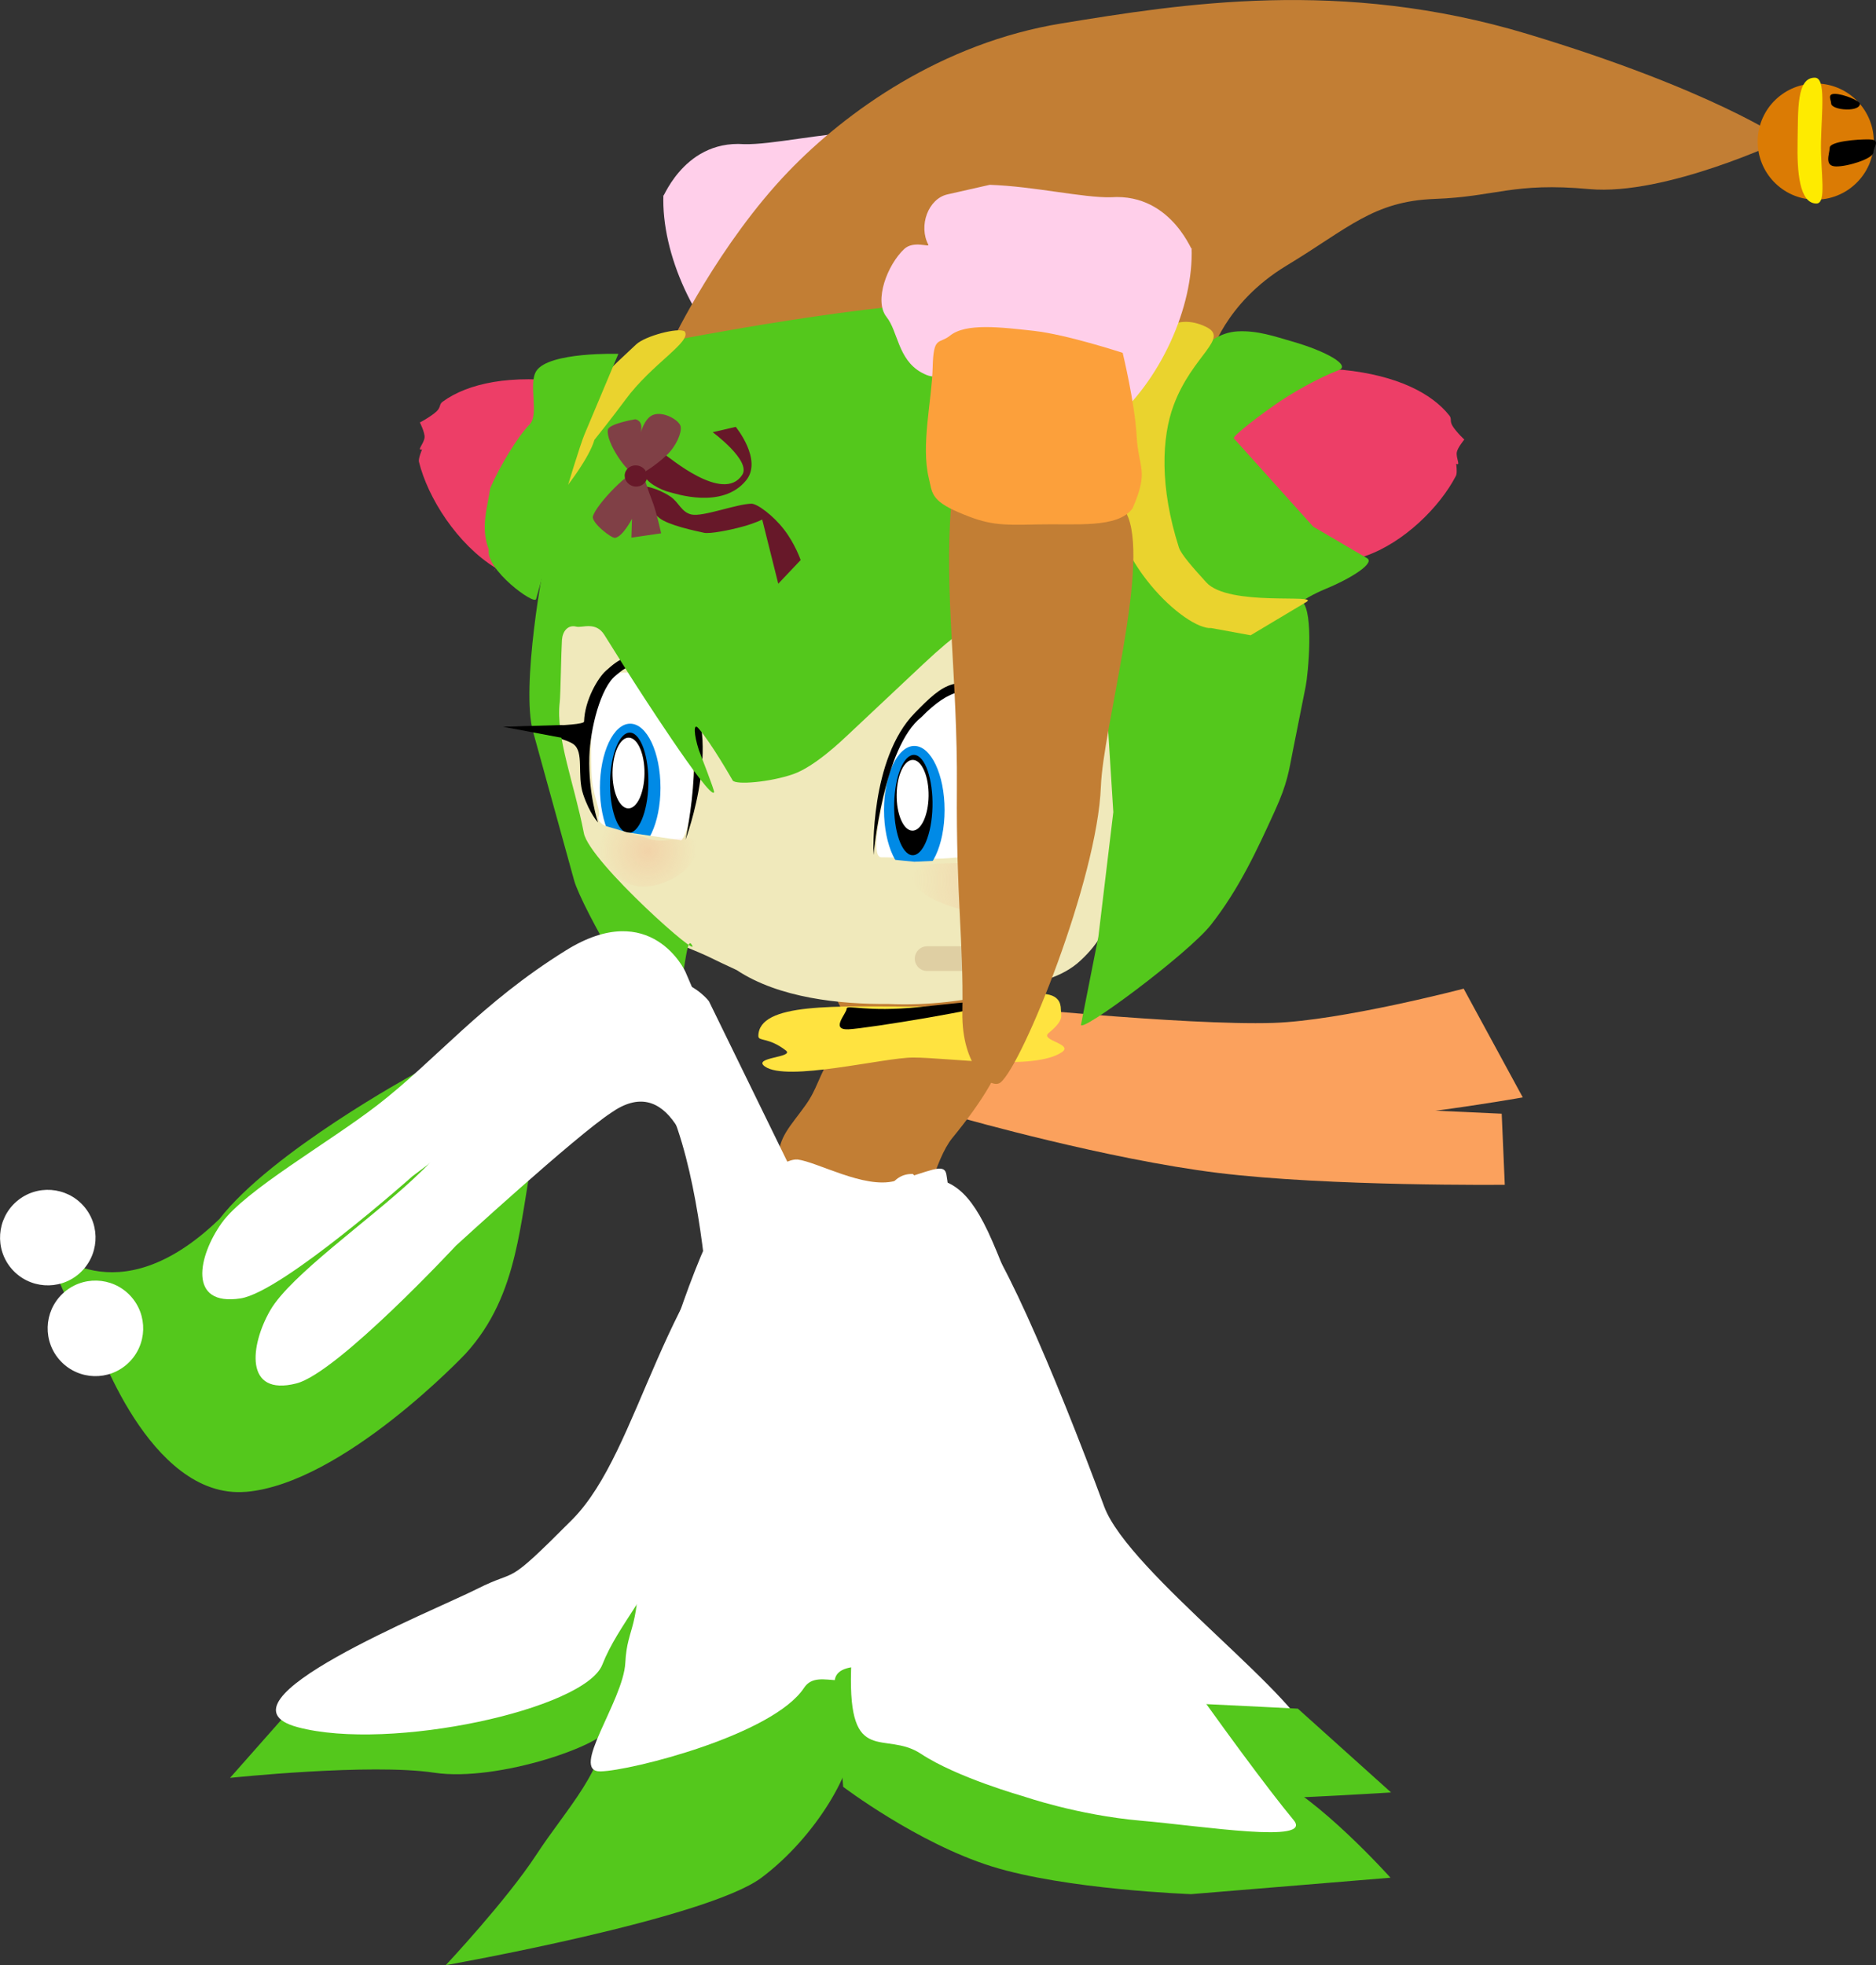 <svg version="1.1" xmlns="http://www.w3.org/2000/svg" xmlns:xlink="http://www.w3.org/1999/xlink" width="28.063" height="29.389" viewBox="0,0,28.063,29.389"><rect x="0" y="0" width="28.063" height="29.389" fill="#333333" stroke="none"/><defs><radialGradient cx="240.749" cy="201.82" r="1.312" gradientUnits="userSpaceOnUse" id="color-1"><stop offset="0" stop-color="#f5ab87" stop-opacity="0.349"/><stop offset="1" stop-color="#f5ab87" stop-opacity="0"/></radialGradient><radialGradient cx="235.479" cy="201.385" r="0.732" gradientUnits="userSpaceOnUse" id="color-2"><stop offset="0" stop-color="#f5ab87" stop-opacity="0.349"/><stop offset="1" stop-color="#f5ab87" stop-opacity="0"/></radialGradient></defs><g transform="translate(-225.789,-188.661)"><g data-paper-data="{&quot;isPaintingLayer&quot;:true}" fill-rule="nonzero" stroke-linejoin="miter" stroke-miterlimit="10" stroke-dasharray="" stroke-dashoffset="0" style="mix-blend-mode: normal"><path d="M248.299,206.38c0,0 -2.624,0.027 -4.285,-0.177c-1.661,-0.204 -3.818,-0.817 -3.818,-0.817l-0.007,-1.041c0,0 2.856,0.732 4.134,0.797c1.817,0.077 3.93,0.175 3.93,0.175z" fill="#fba15d" stroke="none" stroke-width="0" stroke-linecap="butt"/><path d="M248.568,205.073c0,0 -2.366,0.424 -3.578,0.359c-1.323,-0.072 -4.388,-0.803 -4.388,-0.803l-0.166,-0.947c0,0 3.082,0.32 4.402,0.277c1.018,-0.033 2.846,-0.512 2.846,-0.512z" fill="#fba15d" stroke="none" stroke-width="0" stroke-linecap="butt"/><g data-paper-data="{&quot;index&quot;:null}" stroke="none" stroke-width="0.172" stroke-linecap="butt"><path d="M238.853,199.652c0.012,1.652 0.273,2.271 0.291,3.35c0.014,0.819 -0.429,1.17 -0.572,1.052c-0.331,-0.274 -1.298,-3.111 -1.351,-4.499c-0.033,-0.877 -0.634,-2.995 -0.337,-3.798c0.195,-0.527 1.035,-0.615 1.608,-0.61c0.444,0.003 0.56,-0.146 0.595,0.282c0.107,1.296 -0.247,2.57 -0.235,4.222z" fill="#c27e34"/><path d="M237.772,194.02c-0.312,0.408 -0.675,0.299 -0.833,0.179c-0.757,-0.619 -1.259,-1.748 -1.226,-2.625c-0.041,0.174 0.259,-0.824 1.206,-0.757c0.41,0.011 1.153,-0.164 1.813,-0.186l0.632,0.143c0.29,0.066 0.438,0.471 0.287,0.753c-0.022,0.042 0.222,-0.066 0.361,0.064c0.251,0.235 0.459,0.773 0.264,1.017c-0.17,0.215 -0.168,0.63 -0.516,0.827c-0.468,0.266 -0.283,-0.41 -0.712,-0.327c-0.255,0.049 -1.27,0.903 -1.278,0.912z" fill="#ffcfea"/><path d="M239.148,195.972c0.236,0.164 -0.192,-0.563 -0.484,-0.458c-0.288,0.104 -1.801,0.964 -2.004,0.724c-0.356,-0.476 0.19,-1.606 -0.115,-2.107c0.097,0.153 0.705,0.029 0.705,0.029c0.032,-0.009 0.494,-0.205 0.964,-0.619c0.387,-0.341 0.771,-0.719 0.987,-0.568c0.149,0.104 0.547,0.427 0.56,0.804c0.014,0.4 0.166,0.931 0.061,1.33c-0.046,0.173 -0.448,1.152 -0.53,1.273c-0.125,0.184 -0.19,-0.44 -0.143,-0.407z" fill="#ead42f"/></g><path d="M237.44,205.991c-0.017,-0.314 0.177,-0.49 0.4,-0.803c0.176,-0.247 0.175,-0.39 0.421,-0.81c0.078,-0.133 0.433,-0.371 0.501,-0.542c0.064,-0.162 0.607,-0.405 0.719,-0.452c0.436,-0.184 0.791,0.236 0.892,0.317c0.081,0.064 0.435,0.404 0.444,0.515c0.029,0.36 -0.346,0.933 -0.786,1.469c-0.497,0.617 -0.752,3.126 -1.184,3.253c-0.449,0.065 -1.407,-2.947 -1.407,-2.947z" data-paper-data="{&quot;index&quot;:null}" fill="#c27e34" stroke="none" stroke-width="0.172" stroke-linecap="butt"/><path d="M237.133,204.159c0,-0.513 1.179,-0.444 2.365,-0.444c1.186,0 2.161,-0.466 2.161,0.048c0,0.091 0.058,0.148 -0.184,0.348c-0.134,0.111 0.382,0.163 0.197,0.287c-0.417,0.279 -1.695,0.079 -2.224,0.079c-0.438,0 -1.888,0.368 -2.217,0.134c-0.197,-0.14 0.452,-0.133 0.312,-0.241c-0.259,-0.199 -0.409,-0.133 -0.409,-0.212z" fill="#ffe340" stroke="none" stroke-width="0" stroke-linecap="butt"/><path d="M238.454,203.748c0,-0.07 0.287,0.057 1.086,-0.026c0.497,-0.051 1.104,-0.128 1.104,-0.058c0,0.07 -1.893,0.381 -2.166,0.391c-0.273,0.01 -0.024,-0.237 -0.024,-0.308z" fill="#000000" stroke="none" stroke-width="0" stroke-linecap="butt"/><g stroke="none" stroke-width="0" stroke-linecap="butt"><path d="M228.647,209.708c-1.457,0.059 -2.157,-2.4 -2.157,-2.4c0,0 1.028,1.088 2.582,-0.417c0.78,-1.006 2.899,-2.16 2.899,-2.16c0,0 1.414,-0.884 1.172,0.169c-0.113,0.49 -0.19,0.974 -0.321,1.433c-0.151,0.527 -0.373,1.021 -0.802,1.451c0,0 -1.915,1.863 -3.372,1.923z" fill="#54c81c"/><path d="M226.036,206.63c0.298,-0.258 0.749,-0.226 1.008,0.072c0.258,0.298 0.226,0.749 -0.072,1.008c-0.298,0.258 -0.749,0.226 -1.008,-0.072c-0.258,-0.298 -0.226,-0.749 0.072,-1.008z" fill="#ffffff"/></g><g stroke="none" stroke-width="0" stroke-linecap="butt"><path d="M229.466,210.972c-1.453,0.121 -2.258,-2.306 -2.258,-2.306c0,0 1.074,1.043 2.561,-0.526c0.736,-1.038 2.804,-2.281 2.804,-2.281c0,0 1.375,-0.943 1.178,0.119c-0.092,0.495 -0.148,0.982 -0.26,1.446c-0.128,0.533 -0.329,1.035 -0.739,1.484c0,0 -1.834,1.943 -3.287,2.065z" fill="#54c81c"/><path d="M226.726,208.008c0.287,-0.271 0.739,-0.258 1.01,0.029c0.271,0.287 0.258,0.739 -0.029,1.01c-0.287,0.271 -0.739,0.258 -1.01,-0.029c-0.271,-0.287 -0.258,-0.739 0.029,-1.01z" fill="#ffffff"/></g><path d="M236.043,211.632c-0.021,0.11 -1.045,2.054 -1.134,2.847c-0.029,0.26 -1.669,0.838 -2.623,0.694c-0.954,-0.145 -3.056,0.077 -3.056,0.077l0.839,-0.949l1.467,0.05l2.496,-0.26z" data-paper-data="{&quot;index&quot;:null}" fill="#54c81c" stroke="none" stroke-width="0.172" stroke-linecap="butt"/><path d="M232.926,212.424c0.647,-0.327 0.381,0.01 1.421,-1.035c1.04,-1.045 1.323,-3.637 3.078,-5.064c0.226,0.974 -1.065,4.031 -1.479,5.105c-0.414,1.073 -0.904,1.51 -1.147,2.127c-0.262,0.667 -3.176,1.304 -4.557,0.935c-1.38,-0.369 2.036,-1.741 2.684,-2.068z" data-paper-data="{&quot;index&quot;:null}" fill="#ffffff" stroke="none" stroke-width="0.172" stroke-linecap="butt"/><path d="M235.685,211.543c-0.03,-0.588 2.819,-0.267 2.827,-0.011c0.003,0.106 -0.068,2.371 0.022,3.122c0.053,0.441 -0.527,1.469 -1.353,2.088c-0.825,0.619 -4.724,1.309 -4.724,1.309c0,0 0.91,-0.97 1.358,-1.656c0.448,-0.686 1.069,-1.311 1.012,-1.973z" data-paper-data="{&quot;index&quot;:null}" fill="#54c81c" stroke="none" stroke-width="0.172" stroke-linecap="butt"/><path d="M237.715,206.001c0.305,0.038 1,0.441 1.456,0.323c0.517,-0.134 0.741,-0.285 0.775,-0.099c0.085,0.47 0.087,1.579 -0.211,2.878c-0.298,1.299 -0.893,3.72 -1.009,4.336c-0.124,0.665 -0.682,0.119 -0.909,0.464c-0.465,0.705 -2.589,1.24 -3.043,1.25c-0.475,0.01 0.34,-1.053 0.369,-1.624c0.029,-0.571 0.233,-0.476 0.194,-1.724c-0.04,-1.261 0.105,-1.612 0.329,-2.601c0,0 0.568,-2.002 1.09,-2.664c0,0 0.739,-0.565 0.96,-0.537z" data-paper-data="{&quot;index&quot;:null}" fill="#ffffff" stroke="none" stroke-width="0.172" stroke-linecap="butt"/><g data-paper-data="{&quot;index&quot;:null}" stroke="none" stroke-linecap="butt"><path d="M245.421,214.759c-0.163,0.759 -5.29,-0.222 -5.511,-0.96c-0.563,-1.859 0.019,-6.794 0.399,-6.841c0.304,-0.018 1.278,2.288 1.997,4.233c0.369,0.997 3.058,2.929 3.115,3.568z" data-paper-data="{&quot;index&quot;:null}" fill="#ffffff" stroke-width="0.191"/><path d="M241.51,214.052c0.839,0.015 3.694,0.163 3.694,0.163l1.394,1.253c0,0 -4.989,0.325 -5.173,-0.036c-0.424,-0.833 -1.695,-1.873 -1.676,-2.127c0.027,-0.366 0.427,0.45 1.266,0.465z" data-paper-data="{&quot;index&quot;:null}" fill="#54c81c" stroke-width="0.172"/></g><path d="M238.274,213.82c0.002,-0.684 2.631,0.322 2.622,0.62c-0.003,0.123 3.127,0.462 3.865,0.773c0.738,0.311 1.828,1.53 1.828,1.53l-2.982,0.246c0,0 -1.874,-0.067 -2.986,-0.416c-1.112,-0.349 -2.219,-1.189 -2.219,-1.189z" data-paper-data="{&quot;index&quot;:null}" fill="#54c81c" stroke="none" stroke-width="0.172" stroke-linecap="butt"/><path d="M239.482,206.258c0.462,0.018 0.747,0.106 1.086,0.822c0.338,0.716 1.088,2.858 1.415,4.204c0.116,0.478 2.414,3.705 3.157,4.597c0.299,0.358 -1.345,0.091 -2.289,0.009c-0.944,-0.083 -1.749,-0.363 -1.749,-0.363c0,0 -0.997,-0.28 -1.537,-0.637c-0.54,-0.357 -1.086,0.207 -1.045,-1.242c0.041,-1.464 0.104,-4.088 0.241,-5.062c0.137,-0.974 0.029,-2.392 0.684,-2.367z" data-paper-data="{&quot;index&quot;:null}" fill="#ffffff" stroke="none" stroke-width="0.172" stroke-linecap="butt"/><path d="M242.568,199.381c0.008,0.917 -0.075,1.832 -0.149,2.746c-0.01,0.377 -0.238,0.705 -0.516,0.943c-0.302,0.25 -0.709,0.303 -1.074,0.413c-0.57,0.149 -1.158,0.219 -1.746,0.193c-0.725,0.006 -1.64,-0.087 -2.274,-0.507c-0.433,-0.198 -0.366,-0.187 -0.813,-0.366c-0.894,-0.5 -1.518,-1.391 -1.825,-2.356c-0.189,-0.576 -0.283,-1.195 -0.214,-1.801c0.043,-0.255 0.638,-4.526 4.657,-4.21c4.387,0.345 3.947,4.826 3.954,4.945z" data-paper-data="{&quot;index&quot;:null}" fill="#f0e9bb" stroke="none" stroke-width="0.172" stroke-linecap="butt"/><path d="M235.214,198.727c0.606,0.208 0.805,0.553 0.887,1.102c0.131,0.298 0.027,1.44 -0.181,1.434c-0.211,-0.033 -0.457,-0.073 -0.71,-0.128c-0.395,-0.086 -0.501,-0.189 -0.464,-0.271c0.026,-0.056 -0.044,-0.226 -0.079,-0.393c-0.035,-0.171 -0.035,-0.341 -0.037,-0.626c-0.002,-0.264 0.04,-0.555 0.102,-0.751c0.089,-0.279 0.235,-0.408 0.483,-0.368z" data-paper-data="{&quot;index&quot;:null}" fill="#ffffff" stroke="none" stroke-width="0.172" stroke-linecap="butt"/><path d="M235.862,198.97c-0.416,-0.424 -0.558,-0.471 -0.861,-0.207c-0.227,0.178 -0.383,0.795 -0.396,1.214c-0.017,0.56 0.13,0.984 0.13,0.984c0,0 -0.124,-0.127 -0.222,-0.419c-0.098,-0.292 0.021,-0.638 -0.151,-0.755c-0.18,-0.123 -1.024,-0.259 -1.024,-0.259c0,0 1.186,-0 1.188,-0.075c0.01,-0.324 0.209,-0.655 0.326,-0.76c0.209,-0.188 0.336,-0.262 0.61,-0.19c0.197,0.052 0.315,0.169 0.523,0.381c0.675,0.688 0.058,2.337 0.058,2.337c0,0 0.391,-1.805 -0.18,-2.253z" data-paper-data="{&quot;index&quot;:null}" fill="#000000" stroke="none" stroke-width="0" stroke-linecap="butt"/><g data-paper-data="{&quot;index&quot;:null}" stroke="none" stroke-linecap="butt"><path d="M235.216,201.402c-0.25,0 -0.453,-0.429 -0.453,-0.959c0,-0.529 0.203,-0.959 0.453,-0.959c0.25,0 0.453,0.429 0.453,0.959c0,0.529 -0.203,0.959 -0.453,0.959z" fill="#008ae6" stroke-width="0"/><path d="M235.22,199.618c0.079,0.008 0.148,0.098 0.197,0.239c0.048,0.141 0.076,0.331 0.071,0.538c-0.005,0.207 -0.042,0.391 -0.097,0.522c-0.055,0.131 -0.129,0.208 -0.208,0.201c-0.079,-0.007 -0.148,-0.098 -0.197,-0.239c-0.048,-0.141 -0.076,-0.331 -0.071,-0.538c0.005,-0.207 0.042,-0.391 0.097,-0.522c0.055,-0.131 0.129,-0.208 0.208,-0.201z" fill="#000000" stroke-width="0.028"/><path d="M235.365,199.856c0.042,0.098 0.067,0.231 0.065,0.377c-0.002,0.146 -0.031,0.277 -0.075,0.371c-0.045,0.094 -0.105,0.15 -0.171,0.147c-0.066,-0.003 -0.125,-0.065 -0.167,-0.163c-0.042,-0.098 -0.067,-0.231 -0.065,-0.377c0.002,-0.146 0.031,-0.277 0.075,-0.371c0.045,-0.094 0.105,-0.15 0.171,-0.147c0.066,0.003 0.125,0.065 0.167,0.163z" fill="#ffffff" stroke-width="0.018"/></g><path d="M239.315,199.592c0.356,-0.514 0.662,-0.651 1.019,-0.651c0.5,0 0.795,0.769 0.813,1.386c0.02,0.693 -0.32,1.02 -0.32,1.02c0,0 -0.444,0.13 -0.935,0.154c-0.315,0.015 -0.665,-0.019 -0.925,-0.019c-0.25,-0.027 0.261,-1.763 0.348,-1.889z" data-paper-data="{&quot;index&quot;:null}" fill="#ffffff" stroke="none" stroke-width="0.172" stroke-linecap="butt"/><g data-paper-data="{&quot;index&quot;:null}" stroke="none" stroke-linecap="butt"><path d="M239.466,201.735c-0.25,0 -0.453,-0.429 -0.453,-0.959c0,-0.529 0.203,-0.959 0.453,-0.959c0.25,0 0.453,0.429 0.453,0.959c0,0.529 -0.203,0.959 -0.453,0.959z" fill="#008ae6" stroke-width="0"/><path d="M239.47,199.951c0.079,0.008 0.148,0.098 0.197,0.239c0.048,0.141 0.076,0.331 0.071,0.538c-0.005,0.207 -0.042,0.391 -0.097,0.522c-0.055,0.131 -0.129,0.208 -0.208,0.201c-0.079,-0.007 -0.148,-0.098 -0.197,-0.239c-0.048,-0.141 -0.076,-0.331 -0.071,-0.538c0.005,-0.207 0.042,-0.391 0.097,-0.522c0.055,-0.131 0.129,-0.208 0.208,-0.201z" fill="#000000" stroke-width="0.028"/><path d="M239.615,200.189c0.042,0.098 0.067,0.231 0.065,0.377c-0.002,0.146 -0.031,0.277 -0.075,0.371c-0.045,0.094 -0.105,0.15 -0.171,0.147c-0.066,-0.003 -0.125,-0.065 -0.167,-0.163c-0.042,-0.098 -0.067,-0.231 -0.065,-0.377c0.002,-0.146 0.031,-0.277 0.075,-0.371c0.045,-0.094 0.105,-0.15 0.171,-0.147c0.066,0.003 0.125,0.065 0.167,0.163z" fill="#ffffff" stroke-width="0.018"/></g><path d="M238.855,201.44c0,0 -0.056,-1.429 0.619,-2.117c0.208,-0.212 0.375,-0.379 0.572,-0.43c0.274,-0.072 0.499,0.001 0.708,0.19c0.116,0.105 0.315,0.436 0.326,0.76c0.002,0.075 1.188,0.075 1.188,0.075c0,0 -0.844,0.136 -1.024,0.259c-0.172,0.117 -0.054,0.463 -0.151,0.755c-0.098,0.292 -0.222,0.419 -0.222,0.419c0,0 0.147,-0.424 0.13,-0.984c-0.013,-0.419 -0.169,-1.037 -0.396,-1.214c-0.303,-0.264 -0.616,-0.192 -1.032,0.232c-0.571,0.448 -0.717,2.058 -0.717,2.058z" fill="#000000" stroke="none" stroke-width="0" stroke-linecap="butt"/><path d="M236.09,201.244c0,0 -0.136,0.533 -0.55,0.533c-0.414,0 -0.817,-0.8 -0.817,-0.8l0.45,0.133z" fill="#f0e9bb" stroke="none" stroke-width="0" stroke-linecap="butt"/><path d="M240.391,201.506c0,0 -0.033,0.549 -0.439,0.628c-0.407,0.078 -0.953,-0.631 -0.953,-0.631l0.467,0.046z" fill="#f0e9bb" stroke="none" stroke-width="0" stroke-linecap="butt"/><path d="M234.319,194.379c0.536,0.416 -1.424,3.25 -1.114,2.778c-0.578,-0.357 -1.017,-1.052 -1.149,-1.59c-0.012,-0.049 0.047,-0.185 0.047,-0.185c-0.088,0.023 0.028,-0.085 0.037,-0.178c0.007,-0.073 -0.071,-0.227 -0.071,-0.227c-0.041,0.029 0.173,-0.088 0.252,-0.165c0.065,-0.063 0.035,-0.104 0.089,-0.143c0.376,-0.275 1.018,-0.415 1.909,-0.29z" data-paper-data="{&quot;index&quot;:null}" fill="#ed3e67" stroke="none" stroke-width="0.172" stroke-linecap="butt"/><path d="M242.297,198.499c-0.053,-0.088 -0.16,-0.142 -0.316,-0.232c-0.117,-0.068 -0.345,-0.2 -0.42,-0.27c-0.188,-0.174 -0.978,-0.147 -0.931,-0.072c-0.061,0.113 0.006,-0.306 -1.037,0.674l-1.11,1.043c-0.102,0.096 -0.507,0.485 -0.829,0.597c-0.346,0.12 -0.859,0.164 -0.905,0.094c0,0 -0.323,-0.568 -0.516,-0.784c-0.073,-0.082 -0.065,0.097 0.009,0.326c0.012,0.038 0.239,0.609 0.229,0.635c-0.056,0.136 -1.2,-1.65 -1.261,-1.748l-0.381,-0.607c-0.129,-0.205 -0.332,-0.1 -0.418,-0.122c-0.129,-0.033 -0.207,0.071 -0.216,0.199c-0.011,0.162 -0.021,0.833 -0.033,0.931c-0.063,0.519 0.219,1.221 0.361,1.958c0.083,0.431 1.828,1.97 1.606,1.658c-0.1,-0.141 -0.106,1.011 -0.401,1.159c-0.211,0.106 -1.244,-1.721 -1.351,-2.111l-0.615,-2.227c-0.18,-0.652 0.143,-2.496 0.237,-2.831l0.185,-0.655c0.34,-0.774 0.825,-1.464 1.476,-2.056c0.041,-0.038 0.644,-0.725 1.715,-1.086c0.677,-0.228 1.808,-0.266 1.897,-0.267c0.521,-0.007 1.537,-0.037 2.466,0.167c0.591,0.13 1.117,0.423 1.55,0.653c0.078,0.041 -0.761,1.054 -0.687,1.09c0.036,0.017 -0.192,0.97 -0.183,1.061l0.059,0.606c0.059,0.613 0.617,1.241 0.718,1.322c0.138,0.111 0.612,0.45 0.771,0.454l0.536,0.015c0.073,0.002 0.714,-0.462 0.765,-0.417c0.179,0.159 0.09,1.086 0.054,1.268l-0.191,0.959c-0.062,0.309 -0.078,0.483 -0.272,0.909c-0.266,0.584 -0.535,1.166 -0.954,1.699c-0.338,0.431 -1.974,1.646 -1.944,1.492l0.26,-1.316l0.223,-1.86l-0.145,-2.306z" data-paper-data="{&quot;index&quot;:null}" fill="#54c81c" stroke="none" stroke-width="0.172" stroke-linecap="butt"/><path d="M235.849,193.755c0,0 0.696,-1.45 1.736,-2.531c0.857,-0.891 2.288,-1.92 4.085,-2.213c1.797,-0.293 4.185,-0.68 6.961,0.156c2.775,0.836 3.843,1.585 3.843,1.585c0,0 -1.77,0.841 -2.911,0.737c-1.141,-0.105 -1.393,0.114 -2.312,0.147c-0.919,0.034 -1.288,0.436 -2.218,0.998c-0.93,0.562 -1.14,1.355 -1.14,1.355c0,0 -2.238,-0.771 -3.526,-0.808c-1.386,-0.04 -4.518,0.574 -4.518,0.574z" fill="#c27e34" stroke="none" stroke-width="0" stroke-linecap="butt"/><g stroke-width="0" stroke-linecap="butt"><path d="M252.933,191.647c-0.48,-0.01 -0.86,-0.407 -0.851,-0.886c0.01,-0.48 0.407,-0.86 0.886,-0.851c0.48,0.01 0.86,0.407 0.851,0.886c-0.01,0.48 -0.407,0.86 -0.886,0.851z" fill="#db7b04" stroke="none"/><path d="M252.939,189.823c0.165,0.003 0.1,0.493 0.09,0.957c-0.01,0.464 0.093,0.928 -0.071,0.925c-0.251,-0.005 -0.289,-0.468 -0.279,-0.932c0.01,-0.464 -0.019,-0.956 0.261,-0.95z" fill="#feeb00" stroke="#000000"/><path d="M253.749,190.746c0.181,0.004 0.067,0.104 0.065,0.194c-0.002,0.091 -0.381,0.214 -0.562,0.21c-0.181,-0.004 -0.094,-0.19 -0.092,-0.281c0.002,-0.091 0.408,-0.127 0.589,-0.123z" fill="#000000" stroke="none"/><path d="M253.181,190.207c0.001,-0.048 -0.067,-0.145 0.06,-0.142c0.127,0.003 0.372,0.104 0.371,0.151c-0.001,0.048 -0.076,0.085 -0.203,0.082c-0.127,-0.003 -0.229,-0.043 -0.228,-0.091z" fill="#000000" stroke="none"/></g><path d="M246.206,196.98c-0.998,0.341 -2.295,-1.747 -2.295,-1.747c0,-0.377 0.922,-1.147 1.971,-1.04c0.802,0.081 1.327,0.35 1.589,0.684c0.038,0.048 0.002,0.078 0.044,0.15c0.05,0.087 0.209,0.241 0.18,0.206c0,0 -0.103,0.124 -0.114,0.192c-0.014,0.087 0.063,0.211 -0.009,0.171c0,0 0.019,0.138 -0.003,0.18c-0.239,0.464 -0.78,1.004 -1.365,1.204z" data-paper-data="{&quot;index&quot;:null}" fill="#ed3e67" stroke="none" stroke-width="0.172" stroke-linecap="butt"/><path d="M243.143,195.905c0.096,0.067 -0.002,-0.508 0.127,-1.069c0.138,-0.599 0.515,-1.19 1.03,-1.219c0.298,-0.017 0.564,0.078 0.816,0.15c0.518,0.148 0.882,0.359 0.7,0.429c-0.309,0.119 -0.705,0.341 -0.969,0.528c-0.377,0.267 -0.62,0.471 -0.602,0.492l1.188,1.321l0.802,0.47c0.133,0.069 -0.223,0.3 -0.625,0.465c-0.347,0.143 -0.589,0.358 -0.71,0.395c-0.543,0.165 -0.472,-0.088 -1.107,-0.431c-0.369,-0.2 -0.794,-1.632 -0.65,-1.531z" data-paper-data="{&quot;index&quot;:null}" fill="#54c81c" stroke="none" stroke-width="0.172" stroke-linecap="butt"/><path d="M242.399,195.87c0.028,-1.282 0.549,-2.74 1.426,-2.323c0.368,0.175 -0.198,0.418 -0.48,1.176c-0.179,0.482 -0.211,1.223 0.08,2.128c0.031,0.095 0.19,0.28 0.409,0.52c0.335,0.368 1.711,0.166 1.497,0.293l-0.834,0.498l-0.59,-0.108c-0.375,0.027 -1.535,-1.012 -1.509,-2.185z" data-paper-data="{&quot;index&quot;:null}" fill="#ead32e" stroke="none" stroke-width="0.172" stroke-linecap="butt"/><path d="M234.681,195.239c-0.077,0.266 -0.393,0.67 -0.393,0.67c-0.042,-0.13 0.081,-0.343 0.078,-0.459c-0.008,-0.27 0.183,-0.928 0.665,-1.381l0.274,-0.257c0.135,-0.127 0.629,-0.257 0.725,-0.195c0.116,0.152 -0.487,0.48 -0.886,1.023c-0.192,0.261 -0.463,0.599 -0.463,0.599z" data-paper-data="{&quot;index&quot;:null}" fill="#ead32e" stroke="none" stroke-width="0.172" stroke-linecap="butt"/><path d="M234.531,195.161c-0.058,0.137 -0.267,0.812 -0.359,1.146l-0.363,1.313c-0.027,0.097 -0.76,-0.445 -0.708,-0.74c-0.128,-0.334 -0.021,-0.621 0.022,-0.92c0.142,-0.327 0.411,-0.772 0.59,-0.953c0.144,-0.145 -0.025,-0.607 0.099,-0.798c0.187,-0.288 1.227,-0.256 1.227,-0.256z" data-paper-data="{&quot;index&quot;:null}" fill="#54c81c" stroke="none" stroke-width="0.172" stroke-linecap="butt"/><path d="M239.658,202.998h0.839" data-paper-data="{&quot;index&quot;:null}" fill="none" stroke="#dfcfa3" stroke-width="0.37" stroke-linecap="round"/><path d="M233.314,199.53l0.886,-0.026l0.054,0.203z" fill="#000000" stroke="none" stroke-width="0" stroke-linecap="butt"/><path d="M237.739,207.15l-1.323,1.484c0,0 -0.185,-5.156 -1.96,-4.142c-0.572,0.304 -2.497,1.76 -2.497,1.76c0,0 -1.942,1.729 -2.57,1.827c-0.799,0.124 -0.634,-0.637 -0.284,-1.127c0.35,-0.49 1.592,-1.195 2.324,-1.759c0.89,-0.687 1.548,-1.524 2.826,-2.319c1.278,-0.795 1.787,0.32 1.787,0.32z" fill="#ffffff" stroke="none" stroke-width="0" stroke-linecap="butt"/><path d="M238.321,207.579l-1.756,1.948c0,0 0.036,-5.4 -1.636,-4.223c-0.541,0.357 -2.32,1.987 -2.32,1.987c0,0 -1.771,1.904 -2.387,2.06c-0.784,0.199 -0.691,-0.575 -0.389,-1.096c0.302,-0.521 1.473,-1.339 2.148,-1.97c0.822,-0.768 1.398,-1.663 2.595,-2.575c1.197,-0.912 1.818,-0.075 1.818,-0.075z" fill="#ffffff" stroke="none" stroke-width="0" stroke-linecap="butt"/><g stroke="none" stroke-width="0" stroke-linecap="butt"><path d="M236.321,196.629c-0.128,-0.028 -0.536,-0.112 -0.671,-0.223c-0.177,-0.145 -0.285,-0.405 -0.274,-0.456c0.01,-0.046 0.252,0.011 0.441,0.137c0.125,0.083 0.165,0.236 0.317,0.269c0.169,0.037 0.666,-0.156 0.894,-0.162c0.089,-0.002 0.331,0.18 0.489,0.386c0.168,0.217 0.249,0.457 0.249,0.457l-0.335,0.354l-0.24,-0.96c0,0 -0.101,0.053 -0.29,0.105c-0.202,0.056 -0.495,0.112 -0.582,0.093z" fill="#671829"/><path d="M235.808,196.022c-0.13,-0.029 -0.395,-0.165 -0.371,-0.275c0.024,-0.11 0.178,-0.307 0.308,-0.279c0.03,0.007 0.862,0.732 1.147,0.295c0.138,-0.211 -0.442,-0.638 -0.442,-0.638l0.345,-0.08c0,0 0.404,0.493 0.156,0.799c-0.358,0.443 -1.076,0.193 -1.143,0.178z" fill="#671829"/><path d="M235.291,194.932c0,0 0.125,0.01 0.085,0.189c-0.009,0.042 0.046,-0.209 0.188,-0.257c0.158,-0.055 0.391,0.086 0.407,0.176c0.018,0.097 -0.07,0.297 -0.207,0.426c-0.199,0.187 -0.416,0.312 -0.458,0.303c-0.14,-0.031 -0.455,-0.497 -0.424,-0.68c0.016,-0.093 0.408,-0.157 0.408,-0.157z" fill="#804046"/><path d="M234.992,196.705c-0.06,0.009 -0.358,-0.23 -0.334,-0.321c0.049,-0.179 0.571,-0.722 0.711,-0.691c0.042,0.009 0.069,0.188 0.17,0.442c0.07,0.174 0.14,0.502 0.14,0.502l-0.445,0.065l0.009,-0.282c0,0 -0.138,0.267 -0.251,0.284z" data-paper-data="{&quot;index&quot;:null}" fill="#804046"/><path d="M235.137,195.743c0.019,-0.085 0.108,-0.138 0.199,-0.118c0.091,0.02 0.15,0.106 0.131,0.191c-0.019,0.085 -0.108,0.138 -0.199,0.118c-0.091,-0.02 -0.15,-0.106 -0.131,-0.191z" fill="#671829"/></g><path d="M239.437,201.774c0,-0.322 0.805,-0.127 1.396,-0.263c0.157,-0.036 0.332,-0.093 0.5,-0.141c0.394,-0.113 0.747,-0.175 0.727,0.204c-0.028,0.541 -0.535,0.783 -1.185,0.783c-0.608,0 -1.438,-0.261 -1.438,-0.583z" data-paper-data="{&quot;index&quot;:null}" fill="url(#color-1)" stroke="none" stroke-width="0" stroke-linecap="butt"/><g data-paper-data="{&quot;index&quot;:null}" stroke="none" stroke-width="0.172" stroke-linecap="butt"><path d="M240.185,203.796c0.018,-1.079 -0.094,-1.698 -0.082,-3.35c0.012,-1.652 -0.193,-2.926 -0.086,-4.222c0.036,-0.429 0.375,-0.279 0.819,-0.282c0.573,-0.005 1.637,-0.066 1.832,0.461c0.297,0.803 -0.378,3.145 -0.411,4.022c-0.053,1.388 -1.169,4.15 -1.5,4.424c-0.143,0.118 -0.586,-0.233 -0.572,-1.052z" fill="#c27e34"/><path d="M241.557,194.814c-0.007,-0.009 -1.023,-0.863 -1.278,-0.912c-0.429,-0.083 -0.243,0.593 -0.712,0.327c-0.347,-0.197 -0.345,-0.613 -0.516,-0.827c-0.194,-0.245 0.014,-0.783 0.264,-1.017c0.139,-0.13 0.383,-0.022 0.361,-0.064c-0.15,-0.282 -0.003,-0.688 0.287,-0.753l0.632,-0.143c0.66,0.022 1.403,0.197 1.813,0.186c0.947,-0.067 1.247,0.931 1.206,0.757c0.033,0.878 -0.468,2.006 -1.226,2.625c-0.158,0.121 -0.521,0.23 -0.833,-0.179z" fill="#ffcfea"/></g><path d="M240.139,196.328c-0.432,-0.184 -0.404,-0.301 -0.456,-0.516c-0.12,-0.497 0.046,-1.163 0.058,-1.663c0.012,-0.471 0.094,-0.336 0.259,-0.468c0.238,-0.192 0.761,-0.126 1.253,-0.072c0.492,0.055 1.294,0.318 1.33,0.329c0,0 0.182,0.75 0.209,1.244c0.027,0.493 0.19,0.505 -0.061,1.082c-0.223,0.304 -0.851,0.226 -1.421,0.24c-0.571,0.014 -0.738,0.008 -1.17,-0.176z" fill="#fca03b" stroke="none" stroke-width="0.172" stroke-linecap="butt"/><path d="M236.212,201.339c0,0.322 -0.463,0.583 -0.803,0.583c-0.363,0 -0.766,-0.401 -0.781,-0.943c-0.011,-0.379 0.266,0.003 0.486,0.116c0.094,0.048 0.272,0.065 0.359,0.101c0.33,0.135 0.739,-0.179 0.739,0.143z" data-paper-data="{&quot;index&quot;:null}" fill="url(#color-2)" stroke="none" stroke-width="0" stroke-linecap="butt"/></g></g></svg>